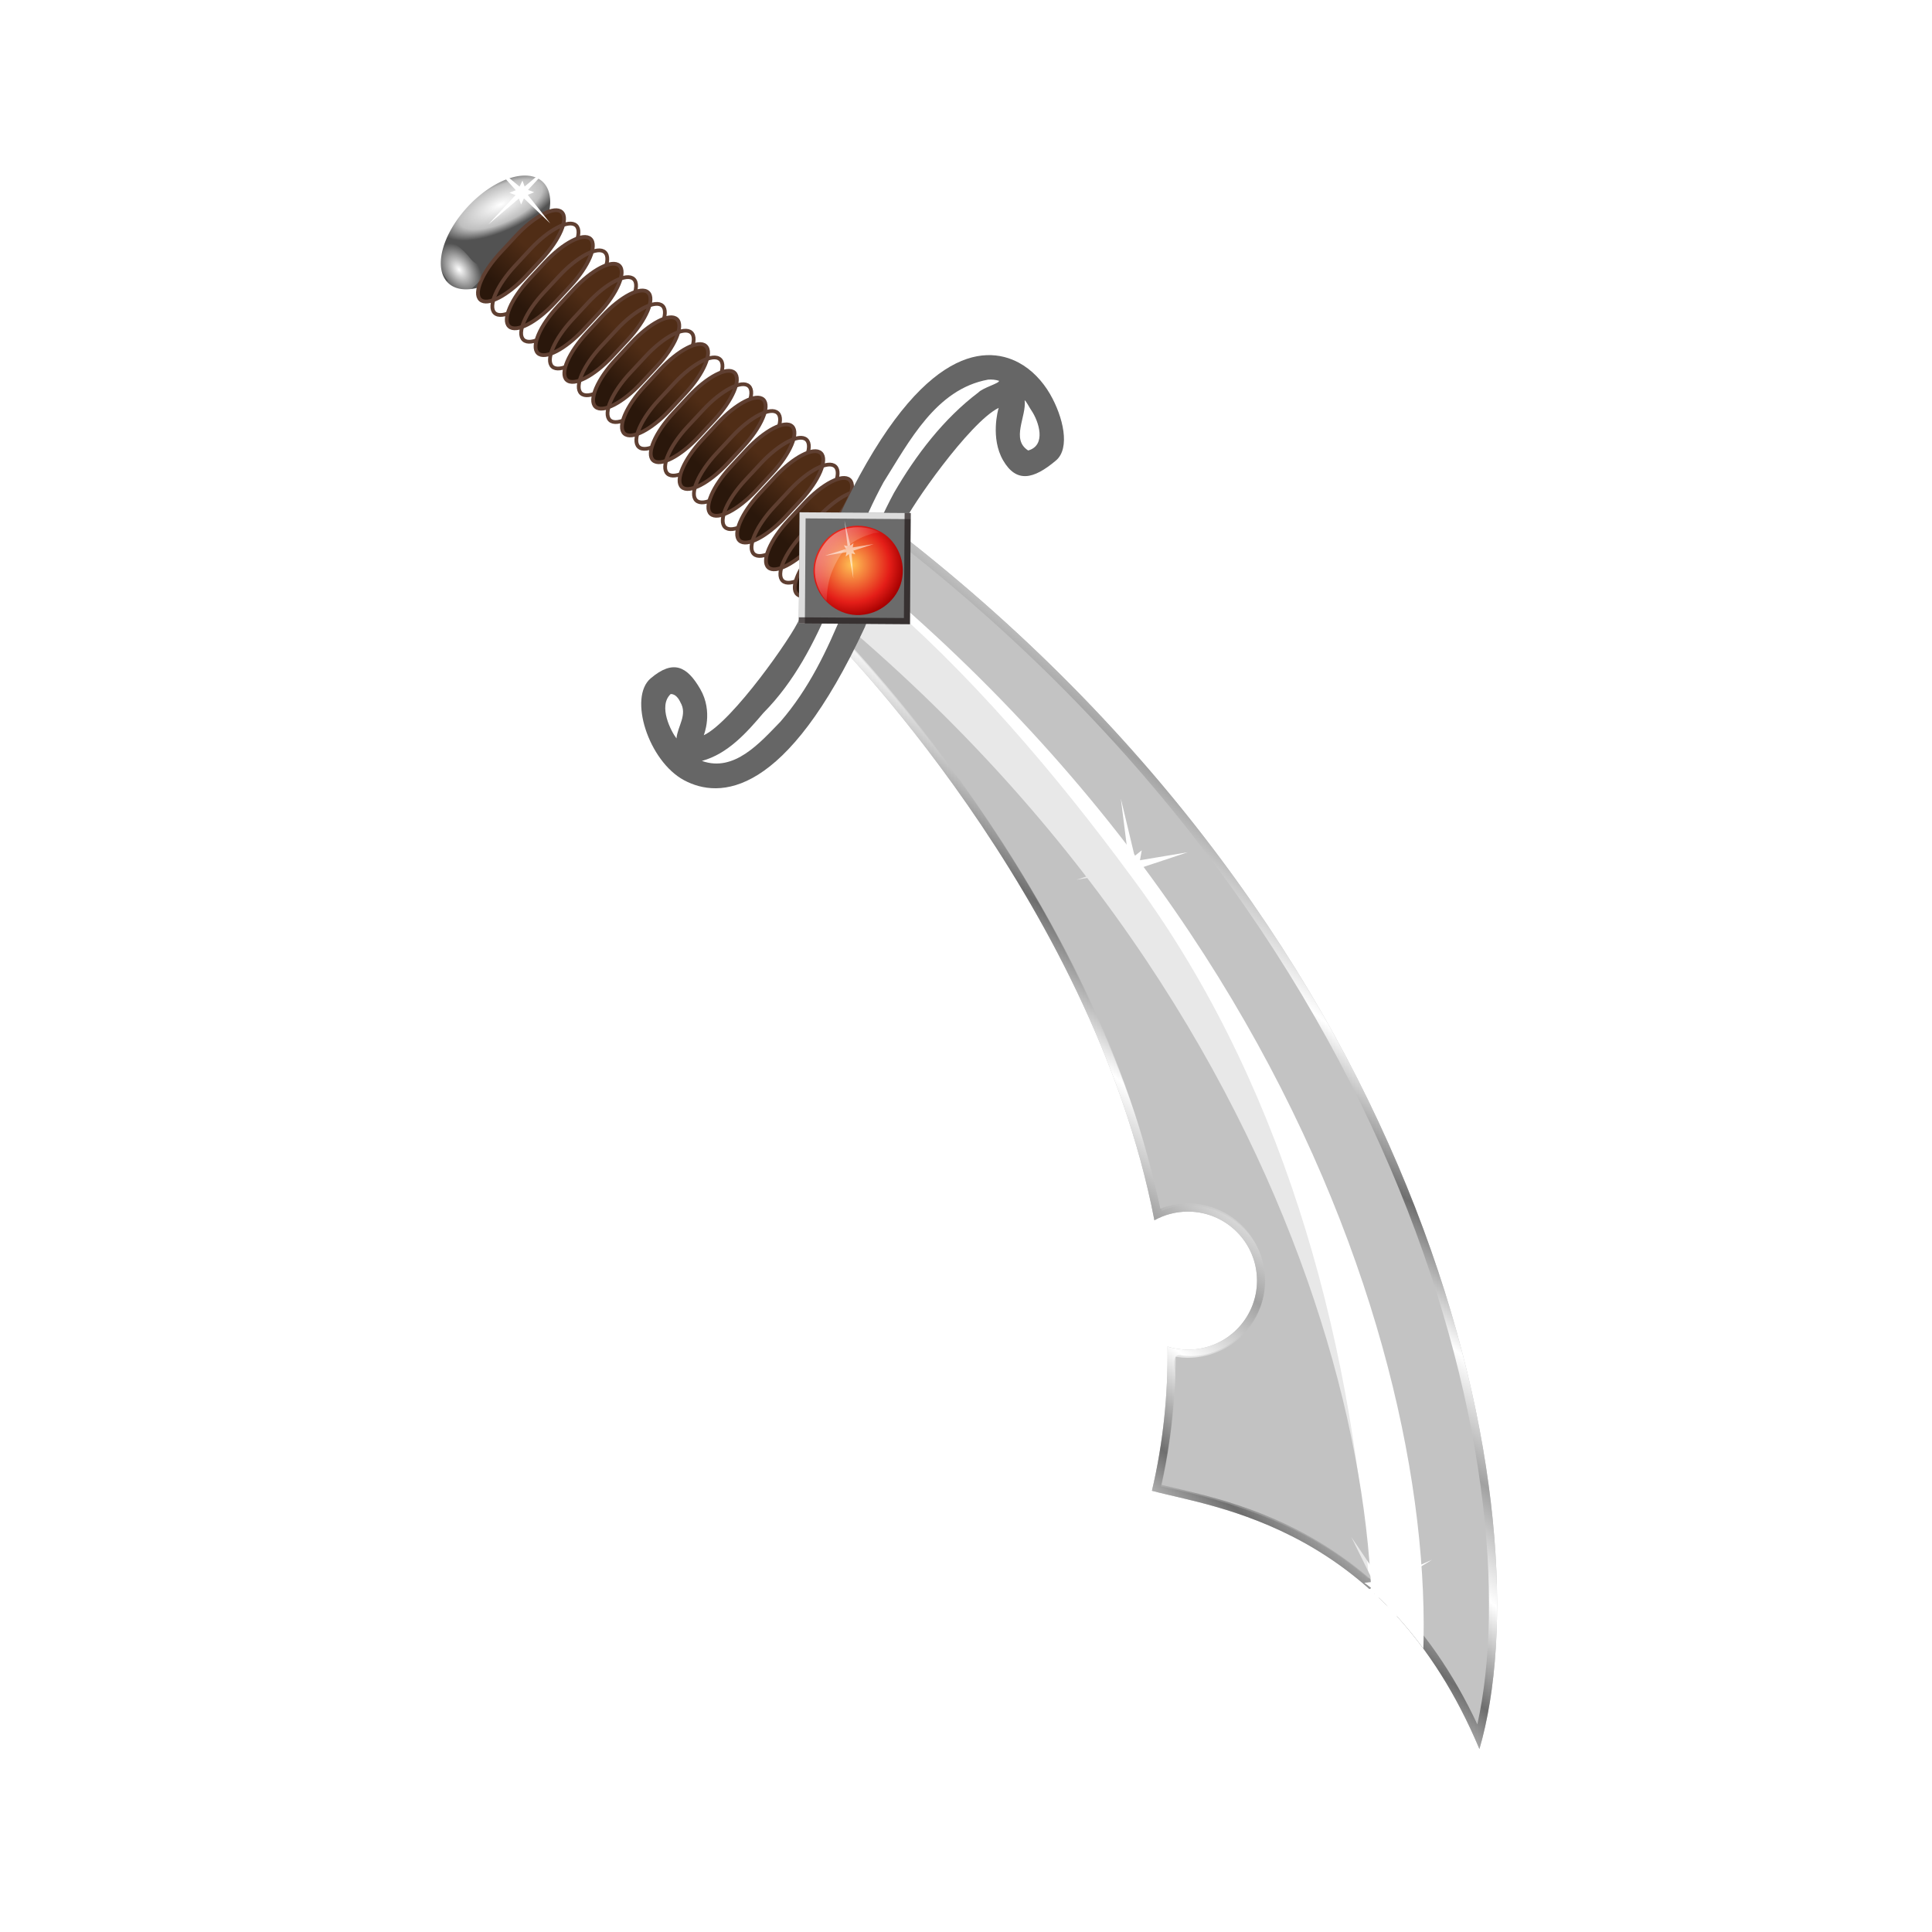 <svg:svg xmlns:dc="http://purl.org/dc/elements/1.1/" xmlns:ns1="http://www.inkscape.org/namespaces/inkscape" xmlns:ns2="http://www.w3.org/1999/xlink" xmlns:ns4="http://web.resource.org/cc/" xmlns:rdf="http://www.w3.org/1999/02/22-rdf-syntax-ns#" xmlns:svg="http://www.w3.org/2000/svg" height="485.068" id="svg11242" version="1.0" viewBox="-109.023 -40.424 485.068 485.068" width="485.068">
  <svg:defs id="defs3">
    <svg:linearGradient gradientUnits="userSpaceOnUse" id="linearGradient11240" x1="394.94" x2="422.18" y1="25.351" y2="60.38">
      <svg:stop id="stop2363" offset="0" style="stop-color:#ffffff" />
      <svg:stop id="stop2365" offset="1" style="stop-color:#ffffff;stop-opacity:0" />
    </svg:linearGradient>
    <svg:radialGradient cx="82.13" cy="294.44" gradientTransform="matrix(1.449 0 0 1.45 301.67 -377.64)" gradientUnits="userSpaceOnUse" id="radialGradient11238" r="34.703">
      <svg:stop id="stop14088" offset="0" style="stop-color:#ffc154" />
      <svg:stop id="stop14094" offset=".719" style="stop-color:#e41e18" />
      <svg:stop id="stop14090" offset="1" style="stop-color:#a50000" />
    </svg:radialGradient>
    <svg:filter id="filter11073">
      <svg:feGaussianBlur id="feGaussianBlur11075" stdDeviation="1.316" ns1:collect="always" />
    </svg:filter>
    <svg:clipPath id="clipPath11111">
      <svg:rect height="36.416" id="rect11113" ry="0" style="fill:#6b6b6b" width="36.416" x="247.13" y="-157.33" />
    </svg:clipPath>
    <svg:filter id="filter11105">
      <svg:feGaussianBlur id="feGaussianBlur11107" stdDeviation="1.417" ns1:collect="always" />
    </svg:filter>
    <svg:clipPath id="clipPath11115">
      <svg:rect height="36.416" id="rect11117" ry="0" style="fill:#6b6b6b" width="36.416" x="247.13" y="-157.33" />
    </svg:clipPath>
    <svg:clipPath id="clipPath11119">
      <svg:rect height="36.416" id="rect11121" ry="0" style="fill:#6b6b6b" width="36.416" x="247.13" y="-157.33" />
    </svg:clipPath>
    <svg:filter id="filter6541">
      <svg:feGaussianBlur id="feGaussianBlur6543" stdDeviation="3.107" ns1:collect="always" />
    </svg:filter>
    <svg:clipPath id="clipPath4786">
      <svg:path d="m224.18-209.31c-2.45-4.22-6.02-8-10.2-10.24-11.63-6.25-33.44-4.55-59.39 51.32-0.16 0.33-11.33 29.55-12.6 32.78-2.04 5.17-21.83 33.54-31.29 38.005 0 0 3.18-7.645-1.14-15.125s-8.83-9.81-16.244-3.54c-7.415 6.28-0.731 27.145 10.904 33.394 11.64 6.248 33.35 5.688 59.3-50.184 0.17-0.35 11.44-30.73 12.7-33.92 2.02-5.15 21.64-33.29 31.15-37.93-0.23 0.61-2.75 9.92 1.43 17.17 4.32 7.48 9.93 6.35 17.35 0.07 4.75-4.02 2.39-14.27-1.97-21.8z" id="path4788" style="fill-rule:evenodd;fill:#666666" />
    </svg:clipPath>
    <svg:filter id="filter3321">
      <svg:feGaussianBlur id="feGaussianBlur3323" stdDeviation="3.843" ns1:collect="always" />
    </svg:filter>
    <svg:radialGradient cx="243.79" cy="348.82" gradientTransform="matrix(-3.973 4.449 -6.049 -6.954 3359.4 1040.8)" gradientUnits="userSpaceOnUse" id="radialGradient11236" r="1.043">
      <svg:stop id="stop5357" offset="0" style="stop-color:#ffffff" />
      <svg:stop id="stop5359" offset="1" style="stop-color:#ffffff;stop-opacity:0" />
    </svg:radialGradient>
    <svg:linearGradient gradientTransform="matrix(1.18 1.097 -1.097 1.18 507.31 -881.9)" gradientUnits="userSpaceOnUse" id="linearGradient11234" x1="181.66" x2="181.87" y1="346.63" y2="356.54" ns2:href="#linearGradient14971" />
    <svg:linearGradient id="linearGradient14971">
      <svg:stop id="stop14973" offset="0" style="stop-color:#502d16" />
      <svg:stop id="stop14975" offset="1" style="stop-color:#2a170b" />
    </svg:linearGradient>
    <svg:radialGradient cx="142.22" cy="348.25" gradientTransform="matrix(.637 .263 -.655 1.588 281.89 -244.82)" gradientUnits="userSpaceOnUse" id="radialGradient11186" r="7.704">
      <svg:stop id="stop13029" offset="0" style="stop-color:#ffffff" />
      <svg:stop id="stop4382" offset=".689" style="stop-color:#bfbfbf" />
      <svg:stop id="stop13031" offset="1" style="stop-color:#525252" />
    </svg:radialGradient>
    <svg:filter height="1.122" id="filter6450" width="1.234" x="-.117" y="-.061">
      <svg:feGaussianBlur id="feGaussianBlur6452" stdDeviation="10.629" ns1:collect="always" />
    </svg:filter>
    <svg:clipPath id="clipPath6461">
      <svg:path d="m171.59-167.81l-18.15 36.72s86.62 86.498 107.09 192.62c3.26-1.817 7.01-2.842 11-2.842 12.47 0 22.59 10.097 22.63 22.562v0.062c0 12.491-10.14 22.628-22.63 22.628-2.33 0-4.57-0.35-6.69-1 0.16 15.59-1.4 31.4-5.12 47.25 20.21 5.52 76.64 11.45 107.34 84.65 21.89-75.16-12.9-263.97-195.47-402.65z" id="path6463" style="color:#000000;stroke:url(#linearGradient6465);stroke-width:5.317;fill:#c3c3c3" />
    </svg:clipPath>
    <svg:clipPath id="clipPath6467">
      <svg:path d="m171.59-167.81l-18.15 36.72s86.62 86.498 107.09 192.62c3.26-1.817 7.01-2.842 11-2.842 12.47 0 22.59 10.097 22.63 22.562v0.062c0 12.491-10.14 22.628-22.63 22.628-2.33 0-4.57-0.35-6.69-1 0.16 15.59-1.4 31.4-5.12 47.25 20.21 5.52 76.64 11.45 107.34 84.65 21.89-75.16-12.9-263.97-195.47-402.65z" id="path6469" style="color:#000000;stroke:url(#linearGradient6471);stroke-width:5.317;fill:#c3c3c3" />
    </svg:clipPath>
    <svg:linearGradient gradientTransform="matrix(.906 1.332 -1.332 .906 401.83 -748.88)" gradientUnits="userSpaceOnUse" id="linearGradient11184" spreadMethod="reflect" x1="365.07" x2="375.43" y1="318.86" y2="352.77">
      <svg:stop id="stop6112" offset="0" style="stop-color:#6e6e6e" />
      <svg:stop id="stop6118" offset=".5" style="stop-color:#ffffff" />
      <svg:stop id="stop6114" offset="1" style="stop-color:#a1a1a1" />
    </svg:linearGradient>
  </svg:defs>
  <svg:g id="layer1" transform="translate(-14.043 -29.083)">
    <svg:g id="g11138" transform="matrix(.766 0 0 .766 -4.708 247.9)">
      <svg:path clip-path="url(#clipPath6467)" d="m171.59-167.81l-18.15 36.72s86.62 86.498 107.09 192.62c3.26-1.817 7.01-2.842 11-2.842 12.47 0 22.59 10.097 22.63 22.562v0.062c0 12.491-10.14 22.628-22.63 22.628-2.33 0-4.57-0.35-6.69-1 0.16 15.59-1.4 31.4-5.12 47.25 20.21 5.52 76.64 11.45 107.34 84.65 21.89-75.16-12.9-263.97-195.47-402.65z" id="rect7099" style="color:#000000;stroke:url(#linearGradient11184);stroke-width:5.317;fill:#c3c3c3" />
      <svg:path clip-path="url(#clipPath6461)" d="m334.54 241.91c21.88-75.16-12.91-263.97-195.47-402.65" id="path5425" style="color:#000000;filter:url(#filter6450);stroke:#ffffff;stroke-width:16.917;fill:none" />
      <svg:g id="g4743" transform="translate(-248.19 50.205)">
        <svg:path d="m155.18 350.49a7.704 14.086 0 1 1 0 -0.05" id="path11077" style="color:#000000;fill:url(#radialGradient11186)" transform="matrix(1.18 1.097 -1.097 1.18 503.19 -887.78)" />
        <svg:path d="m314.45-319.11c2.3 2.14-0.64 9.02-6.6 15.43l-5.16 5.55c-5.96 6.41-12.61 9.85-14.91 7.71-2.31-2.15 0.64-9.03 6.6-15.44l5.15-5.55c5.96-6.41 12.62-9.84 14.92-7.7z" id="path15994" style="stroke-width:1.232;color:#000000;stroke:#5f3f31;fill:url(#linearGradient11234)" />
        <svg:path d="m319.17-314.73c2.3 2.15-0.64 9.03-6.6 15.44l-5.16 5.55c-5.96 6.41-12.61 9.85-14.91 7.7-2.31-2.14 0.64-9.02 6.6-15.43l5.15-5.55c5.96-6.41 12.62-9.85 14.92-7.71z" id="path15992" style="stroke-width:1.232;color:#000000;stroke:#5f3f31;fill:url(#linearGradient11234)" />
        <svg:path d="m323.89-310.34c2.3 2.14-0.64 9.03-6.6 15.44l-5.16 5.55c-5.96 6.41-12.61 9.84-14.91 7.7-2.31-2.14 0.64-9.03 6.6-15.44l5.15-5.54c5.96-6.41 12.62-9.85 14.92-7.71z" id="path15990" style="stroke-width:1.232;color:#000000;stroke:#5f3f31;fill:url(#linearGradient11234)" />
        <svg:path d="m328.61-305.95c2.3 2.14-0.64 9.03-6.6 15.44l-5.16 5.54c-5.96 6.41-12.61 9.85-14.91 7.71-2.31-2.14 0.64-9.03 6.6-15.44l5.15-5.54c5.96-6.41 12.62-9.85 14.92-7.71z" id="path15988" style="stroke-width:1.232;color:#000000;stroke:#5f3f31;fill:url(#linearGradient11234)" />
        <svg:path d="m333.33-301.56c2.3 2.14-0.64 9.03-6.6 15.44l-5.16 5.54c-5.96 6.41-12.61 9.85-14.91 7.71-2.31-2.14 0.64-9.03 6.6-15.44l5.15-5.54c5.96-6.42 12.61-9.85 14.92-7.71z" id="path15986" style="stroke-width:1.232;color:#000000;stroke:#5f3f31;fill:url(#linearGradient11234)" />
        <svg:path d="m338.05-297.17c2.3 2.14-0.64 9.02-6.6 15.43l-5.16 5.55c-5.96 6.41-12.61 9.85-14.92 7.71-2.3-2.15 0.65-9.03 6.61-15.44l5.15-5.55c5.96-6.41 12.61-9.84 14.92-7.7z" id="path15984" style="stroke-width:1.232;color:#000000;stroke:#5f3f31;fill:url(#linearGradient11234)" />
        <svg:path d="m342.77-292.78c2.3 2.14-0.64 9.02-6.6 15.43l-5.16 5.55c-5.96 6.41-12.61 9.85-14.92 7.7-2.3-2.14 0.65-9.02 6.61-15.43l5.15-5.55c5.96-6.41 12.61-9.85 14.92-7.7z" id="path15982" style="stroke-width:1.232;color:#000000;stroke:#5f3f31;fill:url(#linearGradient11234)" />
        <svg:path d="m347.49-288.4c2.3 2.15-0.64 9.03-6.6 15.44l-5.16 5.55c-5.96 6.41-12.61 9.84-14.92 7.7-2.3-2.14 0.64-9.02 6.61-15.44l5.15-5.54c5.96-6.41 12.61-9.85 14.92-7.71z" id="path15980" style="stroke-width:1.232;color:#000000;stroke:#5f3f31;fill:url(#linearGradient11234)" />
        <svg:path d="m352.21-284.01c2.3 2.14-0.64 9.03-6.6 15.44l-5.16 5.54c-5.96 6.41-12.61 9.85-14.92 7.71-2.3-2.14 0.64-9.03 6.6-15.44l5.16-5.54c5.96-6.41 12.61-9.85 14.92-7.71z" id="path15978" style="stroke-width:1.232;color:#000000;stroke:#5f3f31;fill:url(#linearGradient11234)" />
        <svg:path d="m356.93-279.62c2.3 2.14-0.64 9.03-6.6 15.44l-5.16 5.54c-5.96 6.41-12.61 9.85-14.92 7.71-2.3-2.14 0.64-9.03 6.6-15.44l5.16-5.54c5.96-6.42 12.61-9.85 14.92-7.71z" id="path15976" style="stroke-width:1.232;color:#000000;stroke:#5f3f31;fill:url(#linearGradient11234)" />
        <svg:path d="m361.65-275.23c2.3 2.14-0.64 9.02-6.6 15.44l-5.16 5.54c-5.96 6.41-12.61 9.85-14.92 7.71-2.3-2.15 0.64-9.03 6.6-15.44l5.16-5.55c5.96-6.41 12.61-9.84 14.92-7.7z" id="path15974" style="stroke-width:1.232;color:#000000;stroke:#5f3f31;fill:url(#linearGradient11234)" />
        <svg:path d="m366.37-270.84c2.3 2.14-0.64 9.02-6.6 15.43l-5.16 5.55c-5.96 6.41-12.61 9.85-14.92 7.7-2.3-2.14 0.64-9.02 6.6-15.43l5.16-5.55c5.96-6.41 12.61-9.85 14.92-7.7z" id="path15972" style="stroke-width:1.232;color:#000000;stroke:#5f3f31;fill:url(#linearGradient11234)" />
        <svg:path d="m371.09-266.46c2.3 2.15-0.64 9.03-6.61 15.44l-5.15 5.55c-5.96 6.41-12.61 9.84-14.92 7.7-2.3-2.14 0.64-9.02 6.6-15.44l5.16-5.54c5.96-6.41 12.61-9.85 14.92-7.71z" id="path15970" style="stroke-width:1.232;color:#000000;stroke:#5f3f31;fill:url(#linearGradient11234)" />
        <svg:path d="m375.81-262.07c2.3 2.14-0.65 9.03-6.61 15.44l-5.15 5.54c-5.96 6.42-12.61 9.85-14.92 7.71-2.3-2.14 0.64-9.03 6.6-15.44l5.16-5.54c5.96-6.41 12.61-9.85 14.92-7.71z" id="path15968" style="stroke-width:1.232;color:#000000;stroke:#5f3f31;fill:url(#linearGradient11234)" />
        <svg:path d="m380.53-257.68c2.3 2.14-0.65 9.03-6.61 15.44l-5.15 5.54c-5.96 6.41-12.61 9.85-14.92 7.71-2.3-2.14 0.64-9.03 6.6-15.44l5.16-5.54c5.96-6.41 12.61-9.85 14.92-7.71z" id="path15966" style="stroke-width:1.232;color:#000000;stroke:#5f3f31;fill:url(#linearGradient11234)" />
        <svg:path d="m385.24-253.29c2.31 2.14-0.64 9.03-6.6 15.44l-5.15 5.54c-5.96 6.41-12.61 9.85-14.92 7.71-2.3-2.14 0.64-9.03 6.6-15.44l5.16-5.55c5.96-6.41 12.61-9.84 14.91-7.7z" id="path15964" style="stroke-width:1.232;color:#000000;stroke:#5f3f31;fill:url(#linearGradient11234)" />
        <svg:path d="m389.96-248.9c2.31 2.14-0.64 9.02-6.6 15.43l-5.15 5.55c-5.96 6.41-12.61 9.85-14.92 7.71-2.3-2.15 0.64-9.03 6.6-15.44l5.16-5.55c5.96-6.41 12.61-9.85 14.91-7.7z" id="path15962" style="stroke-width:1.232;color:#000000;stroke:#5f3f31;fill:url(#linearGradient11234)" />
        <svg:path d="m394.68-244.52c2.31 2.15-0.64 9.03-6.6 15.44l-5.15 5.55c-5.96 6.41-12.62 9.84-14.92 7.7s0.64-9.02 6.6-15.43l5.16-5.55c5.96-6.41 12.61-9.85 14.91-7.71z" id="path15960" style="stroke-width:1.232;color:#000000;stroke:#5f3f31;fill:url(#linearGradient11234)" />
        <svg:path d="m399.4-240.13c2.31 2.14-0.64 9.03-6.6 15.44l-5.15 5.55c-5.96 6.41-12.62 9.84-14.92 7.7s0.64-9.03 6.6-15.44l5.16-5.54c5.96-6.41 12.61-9.85 14.91-7.71z" id="path15958" style="stroke-width:1.232;color:#000000;stroke:#5f3f31;fill:url(#linearGradient11234)" />
        <svg:path d="m404.12-235.74c2.31 2.14-0.64 9.03-6.6 15.44l-5.15 5.54c-5.96 6.41-12.62 9.85-14.92 7.71s0.64-9.03 6.6-15.44l5.16-5.54c5.96-6.41 12.61-9.85 14.91-7.71z" id="path15956" style="stroke-width:1.232;color:#000000;stroke:#5f3f31;fill:url(#linearGradient11234)" />
        <svg:path d="m408.84-231.35c2.31 2.14-0.64 9.03-6.6 15.44l-5.15 5.54c-5.96 6.41-12.62 9.85-14.92 7.71s0.64-9.03 6.6-15.44l5.16-5.55c5.96-6.41 12.61-9.84 14.91-7.7z" id="path15954" style="stroke-width:1.232;color:#000000;stroke:#5f3f31;fill:url(#linearGradient11234)" />
        <svg:path d="m413.56-226.96c2.31 2.14-0.64 9.02-6.6 15.43l-5.15 5.55c-5.96 6.41-12.62 9.85-14.92 7.71-2.3-2.15 0.64-9.03 6.6-15.44l5.16-5.55c5.96-6.41 12.61-9.84 14.91-7.7z" id="path15952" style="stroke-width:1.232;color:#000000;stroke:#5f3f31;fill:url(#linearGradient11234)" />
        <svg:path d="m418.28-222.58c2.31 2.15-0.64 9.03-6.6 15.44l-5.15 5.55c-5.96 6.41-12.62 9.85-14.92 7.7-2.3-2.14 0.64-9.02 6.6-15.43l5.16-5.55c5.96-6.41 12.61-9.85 14.91-7.71z" id="path15950" style="stroke-width:1.232;color:#000000;stroke:#5f3f31;fill:url(#linearGradient11234)" />
        <svg:path d="m423-218.19c2.31 2.14-0.64 9.03-6.6 15.44l-5.15 5.55c-5.96 6.41-12.62 9.84-14.92 7.7s0.64-9.03 6.6-15.44l5.16-5.54c5.96-6.41 12.61-9.85 14.91-7.71z" id="rect10025" style="color:#000000;stroke:#5f3f31;stroke-width:1.232;fill:url(#linearGradient11234)" />
        <svg:path d="m277.14-296.67c-4.02-5.08-5.63-10.81-3.6-12.81 2.04-1.99 6.96 0.5 10.98 5.57 3.89 4.91 10.05 0 3.21 7.19-5.61 5.89-7.05 5.66-11.07 0.61" id="path8389" style="color:#000000;fill:url(#radialGradient11236)" />
        <svg:path d="m142.37 165.39l-11.69-2.31 10.47 68.42-19.23-66.59-9.79 6.78 2.31-11.69-69.047 11.11 67.227-19.86-6.79-9.8 11.69 2.31-9.84-65.894 18.6 64.074 9.79-6.79-2.31 11.69 67.79-6.69-65.97 15.45 6.79 9.79z" id="path2309" style="color:#000000;filter:url(#filter3321);fill:#ffffff" transform="matrix(.093 .148 -.161 .102 314.52 -359.55)" />
      </svg:g>
      <svg:path d="m142.37 165.39l-11.69-2.31 10.47 68.42-19.23-66.59-9.79 6.78 2.31-11.69-69.047 11.11 67.227-19.86-6.79-9.8 11.69 2.31-9.84-65.894 18.6 64.074 9.79-6.79-2.31 11.69 67.79-6.69-65.97 15.45 6.79 9.79z" id="path3325" style="color:#000000;filter:url(#filter3321);fill:#ffffff" transform="matrix(-.003 .279 -.237 -.002 290.22 -88.976)" />
      <svg:path d="m142.37 165.39l-11.69-2.31 10.47 68.42-19.23-66.59-9.79 6.78 2.31-11.69-69.047 11.11 67.227-19.86-6.79-9.8 11.69 2.31-9.84-65.894 18.6 64.074 9.79-6.79-2.31 11.69 67.79-6.69-65.97 15.45 6.79 9.79z" id="path3327" style="color:#000000;filter:url(#filter3321);fill:#ffffff" transform="matrix(.066 .224 -.24 .07 363.15 143.21)" />
      <svg:path d="m156.44-131.47c40.75 43.766 74.8 94.802 95.25 151.25 4.77 12.467 7.85 26.506 11.25 38.689 13.9-6.185 31.71 3.902 33.5 19.093 3 15.369-11.71 30.648-27.19 28.218-4.47-0.86-0.5 8.22-2.14 11-0.64 10.76-2.06 21.45-4.45 31.97 24.63 5.09 48.9 13.51 68.12 30.28-5.78-81.895-29.38-165.37-78.17-230.62-24.42-33.189-53.26-67.02-84.16-93.14-0.43 0.85-11.59 12.42-12.01 13.26z" id="path8980" style="opacity:.372;color:#000000;fill:#c3c3c3" />
      <svg:g id="g6545">
        <svg:path clip-path="url(#clipPath4786)" d="m224.18-209.31c-2.45-4.22-6.02-8-10.2-10.24-11.63-6.25-33.44-4.55-59.39 51.32-0.16 0.33-11.33 29.55-12.6 32.78-2.04 5.17-21.83 33.54-31.29 38.005 0 0 3.18-7.645-1.14-15.125s-8.83-9.81-16.244-3.54c-7.415 6.28-0.731 27.145 10.904 33.394 11.64 6.248 33.35 5.688 59.3-50.184 0.17-0.35 11.44-30.73 12.7-33.92 2.02-5.15 21.64-33.29 31.15-37.93-0.23 0.61-2.75 9.92 1.43 17.17 4.32 7.48 9.93 6.35 17.35 0.07 4.75-4.02 2.39-14.27-1.97-21.8z" id="path3656" style="fill-rule:evenodd;fill:#666666" transform="translate(2.121)" />
        <svg:path d="m206-214c-17.06 3.09-25.85 20.3-34.25 33.62-13.67 24.96-18.88 54.9-39.4 75.64-5.47 6.463-11.67 13.407-20.13 15.709 10.6 3.826 19.08-6.025 25.75-12.879 18.62-21.5 23.96-50.42 37.19-74.97 7.18-12.41 16.31-24.34 27.68-32.93 1.53-1.58 7.03-3.03 6.75-3.81-1.17-0.37-2.33-0.47-3.59-0.38zm12 6.75c0.66 5.35-4.6 12.81 1.16 16.47 6.03-1.7 3.52-9.49 1.03-13.16-0.66-0.93-1.55-2.83-2.19-3.31zm-116.03 96.31c-4.205 3.95 0.18 12.329 1.91 14.534 0.37-4.054 3.7-7.744 1.28-11.844-0.54-1.19-1.62-2.78-3.19-2.69z" id="path6490" style="filter:url(#filter6541);fill-rule:evenodd;fill:#ffffff" />
      </svg:g>
      <svg:g id="g11125" transform="matrix(1 .007 -.007 1 -104 -14.927)">
        <svg:rect clip-path="url(#clipPath11119)" height="36.416" id="rect10064" ry="0" style="fill:#6b6b6b" width="36.416" x="247.13" y="-157.33" />
        <svg:path clip-path="url(#clipPath11115)" d="m247.12-157.34v36.43h2v-34.43h34.44v-2h-36.44z" id="rect10066" style="opacity:.889;filter:url(#filter11105);fill:#f9f9f9" />
        <svg:path clip-path="url(#clipPath11111)" d="m281.56-157.34v34.43h-34.44v2h36.44v-36.43h-2z" id="rect10071" style="opacity:.844;filter:url(#filter11073);fill:#241c1c" />
        <svg:g id="g3394" transform="matrix(.327 -.106 .106 .327 121.56 -111.84)">
          <svg:path d="m424.44 13.893c-23.02-0.398-43.56 20.928-42.11 44.002 0.54 19.355 15.65 37.459 35.05 40.421 18.06 3.234 37.81-6.161 45.6-22.999 7.87-15.824 5.02-36.443-7.91-48.798-8.03-8.014-19.18-12.964-30.63-12.626z" id="path5634" style="fill:url(#radialGradient11238)" />
          <svg:path d="m449.23 27.004c-19.92-0.033-30.99 3.347-46.34 20.415-12.48 13.878-15.06 28.965-15.82 27.376-1.93-3.989-12.4-32.494 14.69-52.131 24.71-17.914 50.94 1.051 53.36 5.645" id="path5636" style="opacity:.431;fill:url(#linearGradient11240)" />
        </svg:g>
        <svg:path d="m142.37 165.39l-11.69-2.31 10.47 68.42-19.23-66.59-9.79 6.78 2.31-11.69-69.047 11.11 67.227-19.86-6.79-9.8 11.69 2.31-9.84-65.894 18.6 64.074 9.79-6.79-2.31 11.69 67.79-6.69-65.97 15.45 6.79 9.79z" id="path11123" style="opacity:.744;color:#000000;filter:url(#filter3321);fill:#ffffff" transform="matrix(-.001 .122 -.104 -.001 279.69 -160.13)" />
      </svg:g>
    </svg:g>
  </svg:g>
</svg:svg>